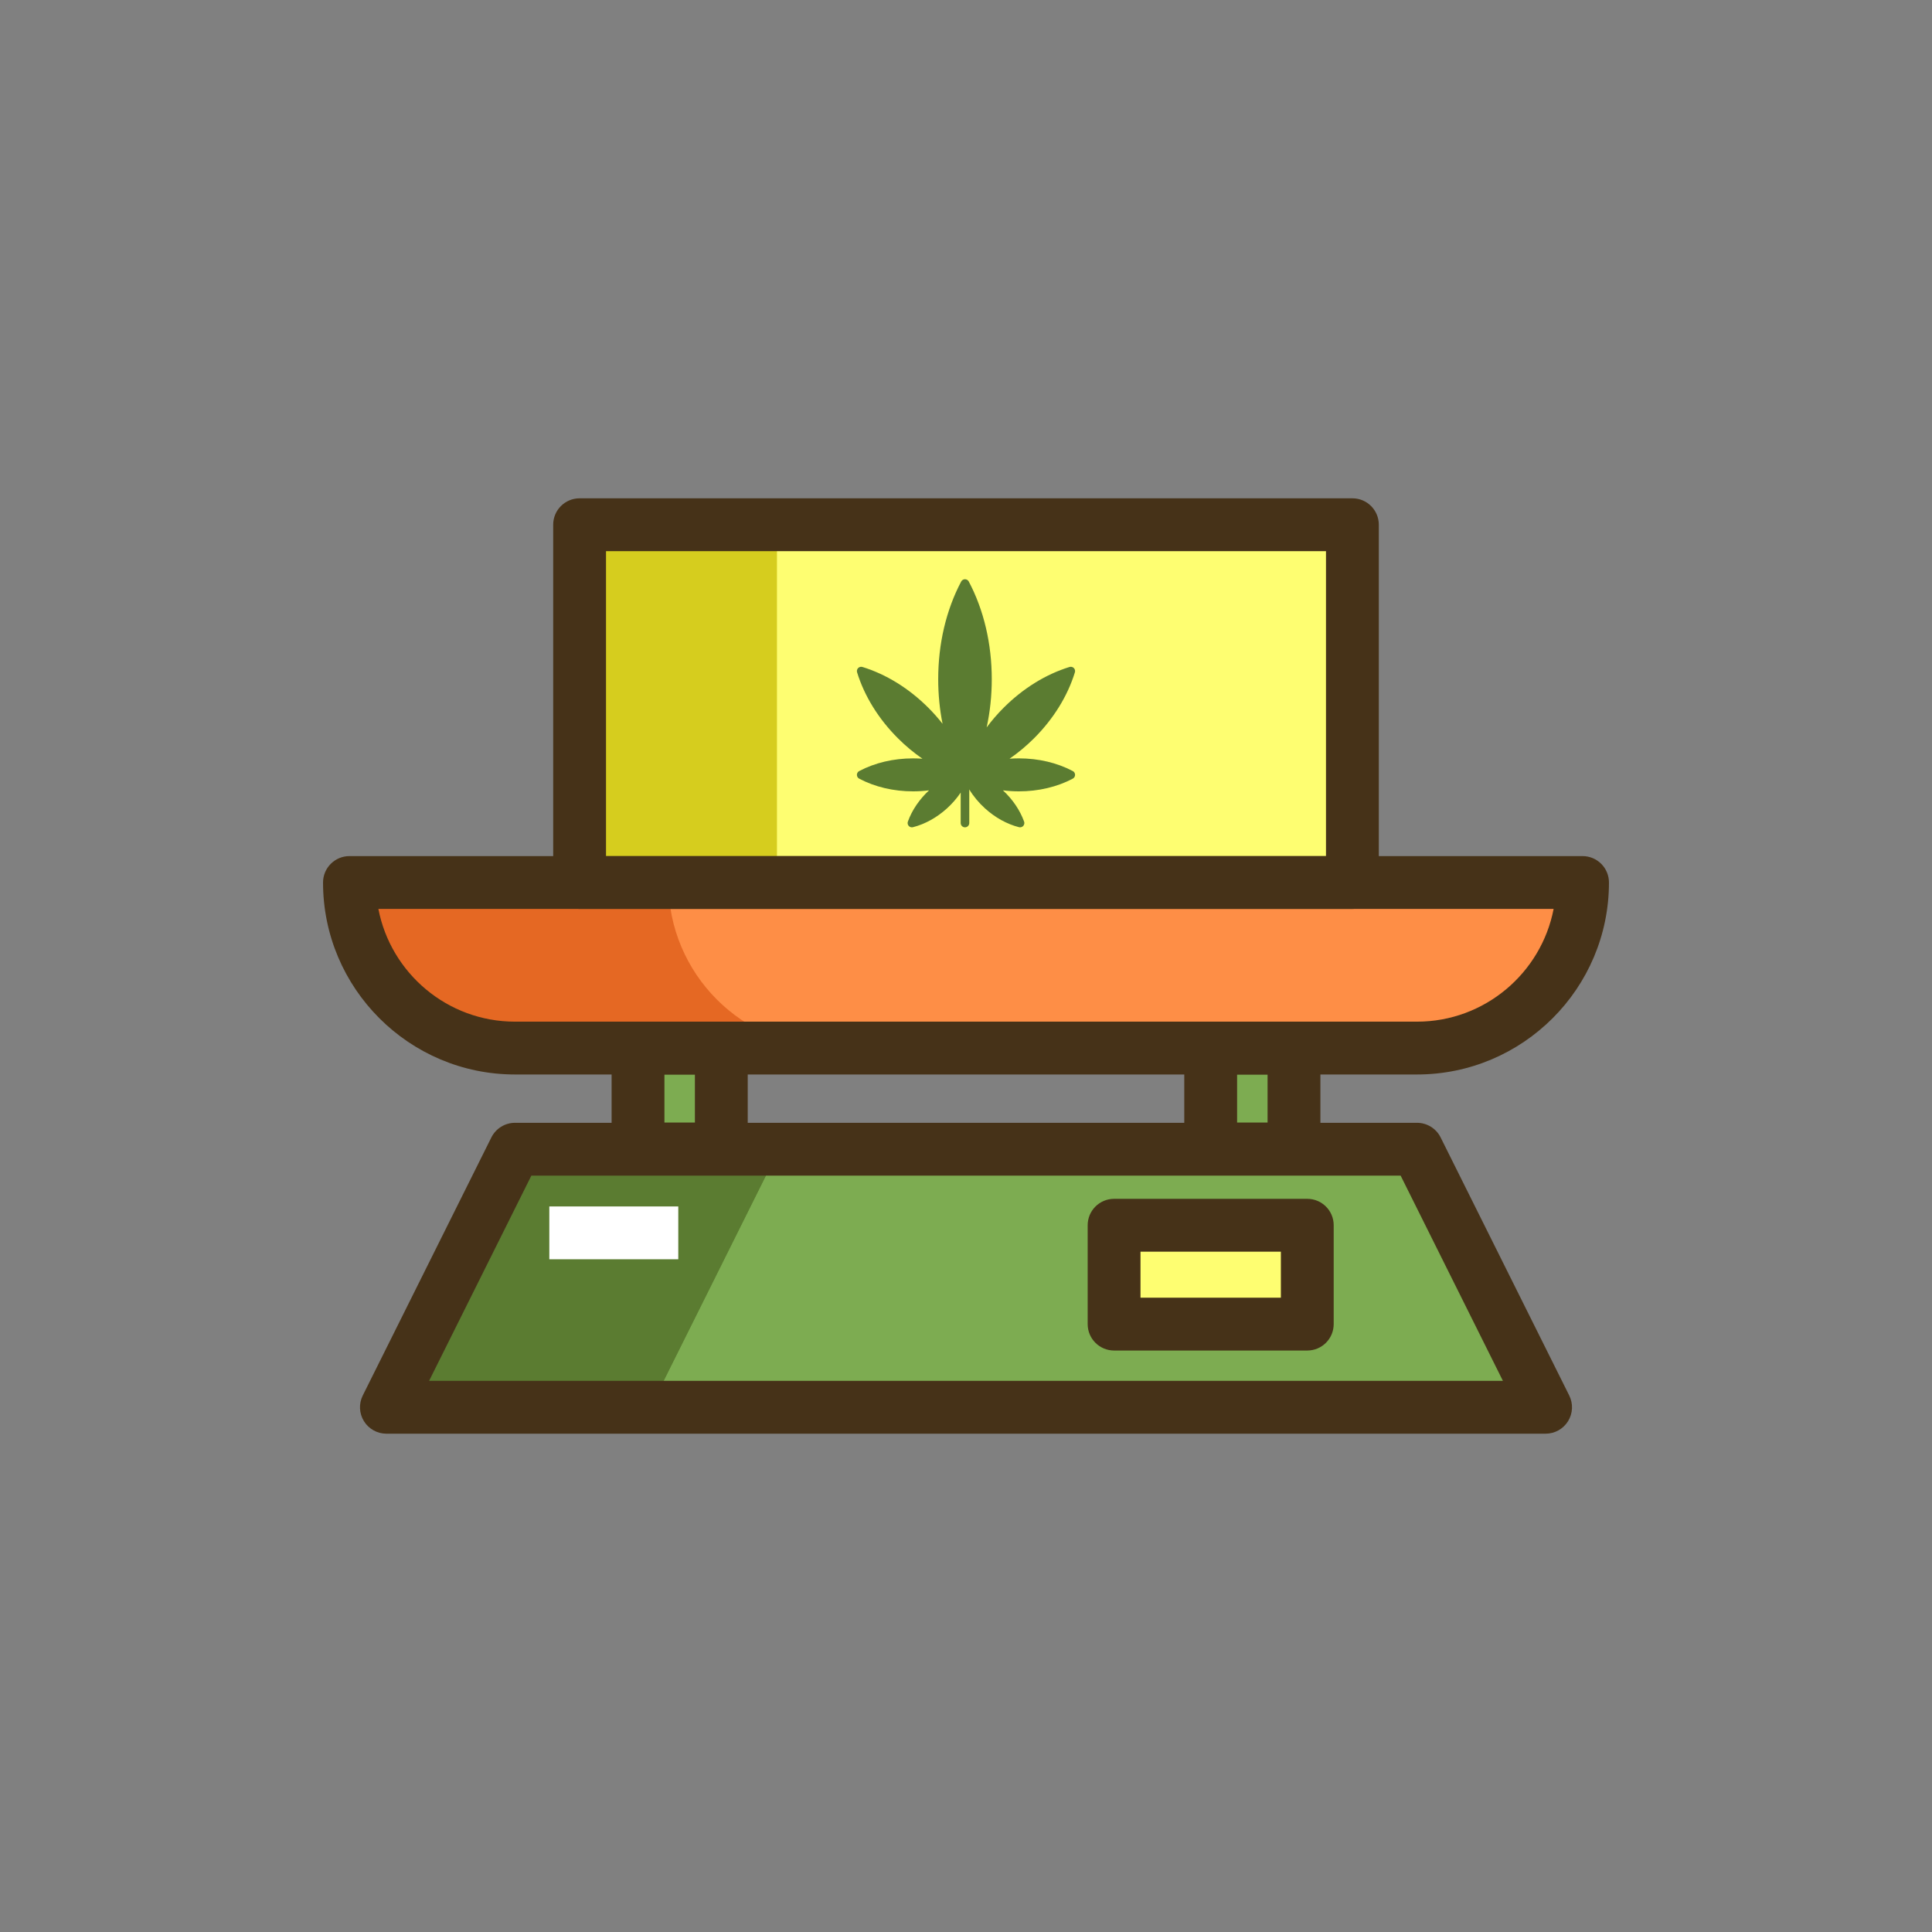 <?xml version="1.0" encoding="utf-8"?>
<!-- Generator: Adobe Illustrator 21.1.0, SVG Export Plug-In . SVG Version: 6.00 Build 0)  -->
<svg version="1.1" id="Layer_1" xmlns="http://www.w3.org/2000/svg" xmlns:xlink="http://www.w3.org/1999/xlink" x="0px" y="0px"
	 viewBox="0 0 512 512" style="enable-background:new 0 0 512 512;" xml:space="preserve">
<rect x="0" y="0" width="512" height="512" fill="#808080" stroke="none"/>
<style type="text/css">
	.st0{fill:#D6CD1E;}
	.st1{fill:#E56823;}
	.st2{fill:#FE8E46;}
	.st3{fill:#FEFE71;}
	.st4{fill:#463218;}
	.st5{fill:#7DAC51;}
	.st6{fill:#5B7C31;}
	.st7{fill:#FFFFFF;}
</style>
<g>
	<g>
		<g>
			<polygon class="st5" points="375.519,304.555 136.481,304.555 102.4,372.943 409.6,372.943 			"/>
		</g>
	</g>
	<g>
		<g>
			<polygon class="st6" points="136.481,304.555 102.4,372.943 172.374,372.943 206.455,304.555 			"/>
		</g>
	</g>
	<g>
		<g>
			<polygon class="st6" points="136.481,304.555 102.4,372.943 172.374,372.943 206.455,304.555 			"/>
		</g>
	</g>
	<g>
		<g>
			<rect x="169.081" y="277.749" class="st5" width="22.076" height="26.75"/>
		</g>
	</g>
	<g>
		<g>
			<rect x="320.844" y="277.749" class="st5" width="22.076" height="26.75"/>
		</g>
	</g>
	<g>
		<g>
			<rect x="153.6" y="139.057" class="st3" width="204.8" height="94.816"/>
		</g>
	</g>
	<g>
		<g>
			<rect x="153.6" y="139.057" class="st0" width="52.302" height="94.816"/>
		</g>
	</g>
	<g>
		<g>
			<path class="st2" d="M92.608,233.874c0,24.231,19.644,43.875,43.875,43.875h239.034c24.231,0,43.875-19.644,43.875-43.875H92.608
				z"/>
		</g>
	</g>
	<g>
		<g>
			<path class="st1" d="M177.137,233.874H92.608c0,24.231,19.644,43.875,43.875,43.875h84.528
				C196.78,277.749,177.137,258.105,177.137,233.874z"/>
		</g>
	</g>
	<g>
		<g>
			<g>
				<g>
					<path class="st4" d="M415.864,369.821l-34.081-68.388c-1.184-2.376-3.61-3.878-6.265-3.878H136.481
						c-2.654,0-5.081,1.502-6.265,3.878l-34.081,68.388c-1.082,2.17-0.964,4.745,0.312,6.806s3.527,3.316,5.952,3.316H409.6
						c2.425,0,4.676-1.254,5.952-3.316S416.946,371.991,415.864,369.821z M113.71,365.943l27.104-54.388h230.371l27.104,54.388
						H113.71z"/>
				</g>
			</g>
		</g>
	</g>
	<g>
		<g>
			<g>
				<g>
					<path class="st4" d="M191.156,270.749h-22.075c-3.866,0-7,3.134-7,7v26.75c0,3.866,3.134,7,7,7h22.075c3.866,0,7-3.134,7-7
						v-26.75C198.156,273.882,195.022,270.749,191.156,270.749z M184.156,297.499h-8.075v-12.75h8.075V297.499z"/>
				</g>
			</g>
		</g>
	</g>
	<g>
		<g>
			<g>
				<g>
					<path class="st4" d="M342.919,270.749h-22.075c-3.866,0-7,3.134-7,7v26.75c0,3.866,3.134,7,7,7h22.075c3.866,0,7-3.134,7-7
						v-26.75C349.919,273.882,346.785,270.749,342.919,270.749z M335.919,297.499h-8.075v-12.75h8.075V297.499z"/>
				</g>
			</g>
		</g>
	</g>
	<g>
		<g>
			<rect x="295.244" y="324.702" class="st3" width="51.2" height="26.201"/>
		</g>
	</g>
	<g>
		<g>
			<g>
				<g>
					<path class="st4" d="M346.443,317.702h-51.199c-3.866,0-7,3.134-7,7v26.201c0,3.866,3.134,7,7,7h51.199c3.866,0,7-3.134,7-7
						v-26.201C353.443,320.835,350.31,317.702,346.443,317.702z M339.443,343.902h-37.199v-12.201h37.199V343.902z"/>
				</g>
			</g>
		</g>
	</g>
	<g>
		<g>
			<g>
				<g>
					<path class="st4" d="M419.392,226.874H92.608c-3.866,0-7,3.134-7,7c0,28.053,22.822,50.875,50.875,50.875h239.033
						c28.053,0,50.875-22.822,50.875-50.875C426.392,230.007,423.258,226.874,419.392,226.874z M375.517,270.749H136.483
						c-17.94,0-32.93-12.878-36.209-29.875h311.451C408.446,257.871,393.457,270.749,375.517,270.749z"/>
				</g>
			</g>
		</g>
	</g>
	<g>
		<g>
			<g>
				<g>
					<path class="st4" d="M358.4,132.057H153.6c-3.866,0-7,3.134-7,7v94.816c0,3.866,3.134,7,7,7H358.4c3.866,0,7-3.134,7-7v-94.816
						C365.4,135.191,362.267,132.057,358.4,132.057z M351.4,226.874H160.6v-80.816H351.4V226.874z"/>
				</g>
			</g>
		</g>
	</g>
	<g>
		<g>
			<path class="st6" d="M284.304,204.34c-4.165-2.202-9.104-3.365-14.284-3.365c-0.835,0-1.662,0.033-2.482,0.093
				c2.29-1.575,4.477-3.396,6.52-5.438c5.126-5.126,8.861-11.162,10.802-17.456c0.124-0.403,0.015-0.841-0.283-1.139
				c-0.298-0.298-0.736-0.406-1.139-0.282c-6.294,1.941-12.33,5.676-17.456,10.802c-1.652,1.652-3.159,3.399-4.509,5.219
				c0.897-4.098,1.357-8.391,1.357-12.781c0-9.394-2.107-18.344-6.093-25.884c-0.197-0.373-0.584-0.605-1.005-0.605
				c-0.421,0-0.808,0.233-1.005,0.605c-3.986,7.54-6.093,16.491-6.093,25.884c0,4.048,0.392,8.013,1.156,11.819
				c-1.156-1.474-2.416-2.897-3.774-4.256c-5.126-5.126-11.162-8.861-17.456-10.802c-0.402-0.124-0.841-0.016-1.139,0.282
				c-0.298,0.298-0.407,0.736-0.283,1.139c1.941,6.293,5.676,12.33,10.802,17.456c2.042,2.042,4.23,3.863,6.52,5.438
				c-0.82-0.06-1.647-0.093-2.482-0.093c-5.18,0-10.12,1.164-14.284,3.365c-0.373,0.197-0.605,0.584-0.605,1.005
				s0.233,0.808,0.605,1.005c4.165,2.202,9.104,3.365,14.284,3.365c1.431,0,2.843-0.092,4.227-0.267
				c-2.575,2.4-4.512,5.255-5.606,8.278c-0.144,0.396-0.056,0.839,0.227,1.151c0.219,0.241,0.526,0.373,0.842,0.373
				c0.094,0,0.189-0.012,0.282-0.036c3.207-0.822,6.324-2.547,9.015-4.99c1.404-1.275,2.623-2.685,3.63-4.184v8.073
				c0,0.628,0.509,1.137,1.137,1.137c0.628,0,1.137-0.509,1.137-1.137v-8.906c1.097,1.811,2.501,3.508,4.163,5.017
				c2.691,2.443,5.808,4.169,9.015,4.99c0.094,0.024,0.188,0.036,0.282,0.036c0.316,0,0.623-0.132,0.842-0.373
				c0.283-0.312,0.371-0.755,0.227-1.151c-1.094-3.023-3.031-5.878-5.606-8.278c1.383,0.175,2.795,0.267,4.227,0.267
				c5.18,0,10.119-1.164,14.284-3.365c0.373-0.197,0.605-0.584,0.605-1.005S284.676,204.537,284.304,204.34z"/>
		</g>
	</g>
	<g>
		<g>
			<rect x="145.575" y="319.72" class="st7" width="34.176" height="14"/>
		</g>
	</g>
</g>
</svg>
